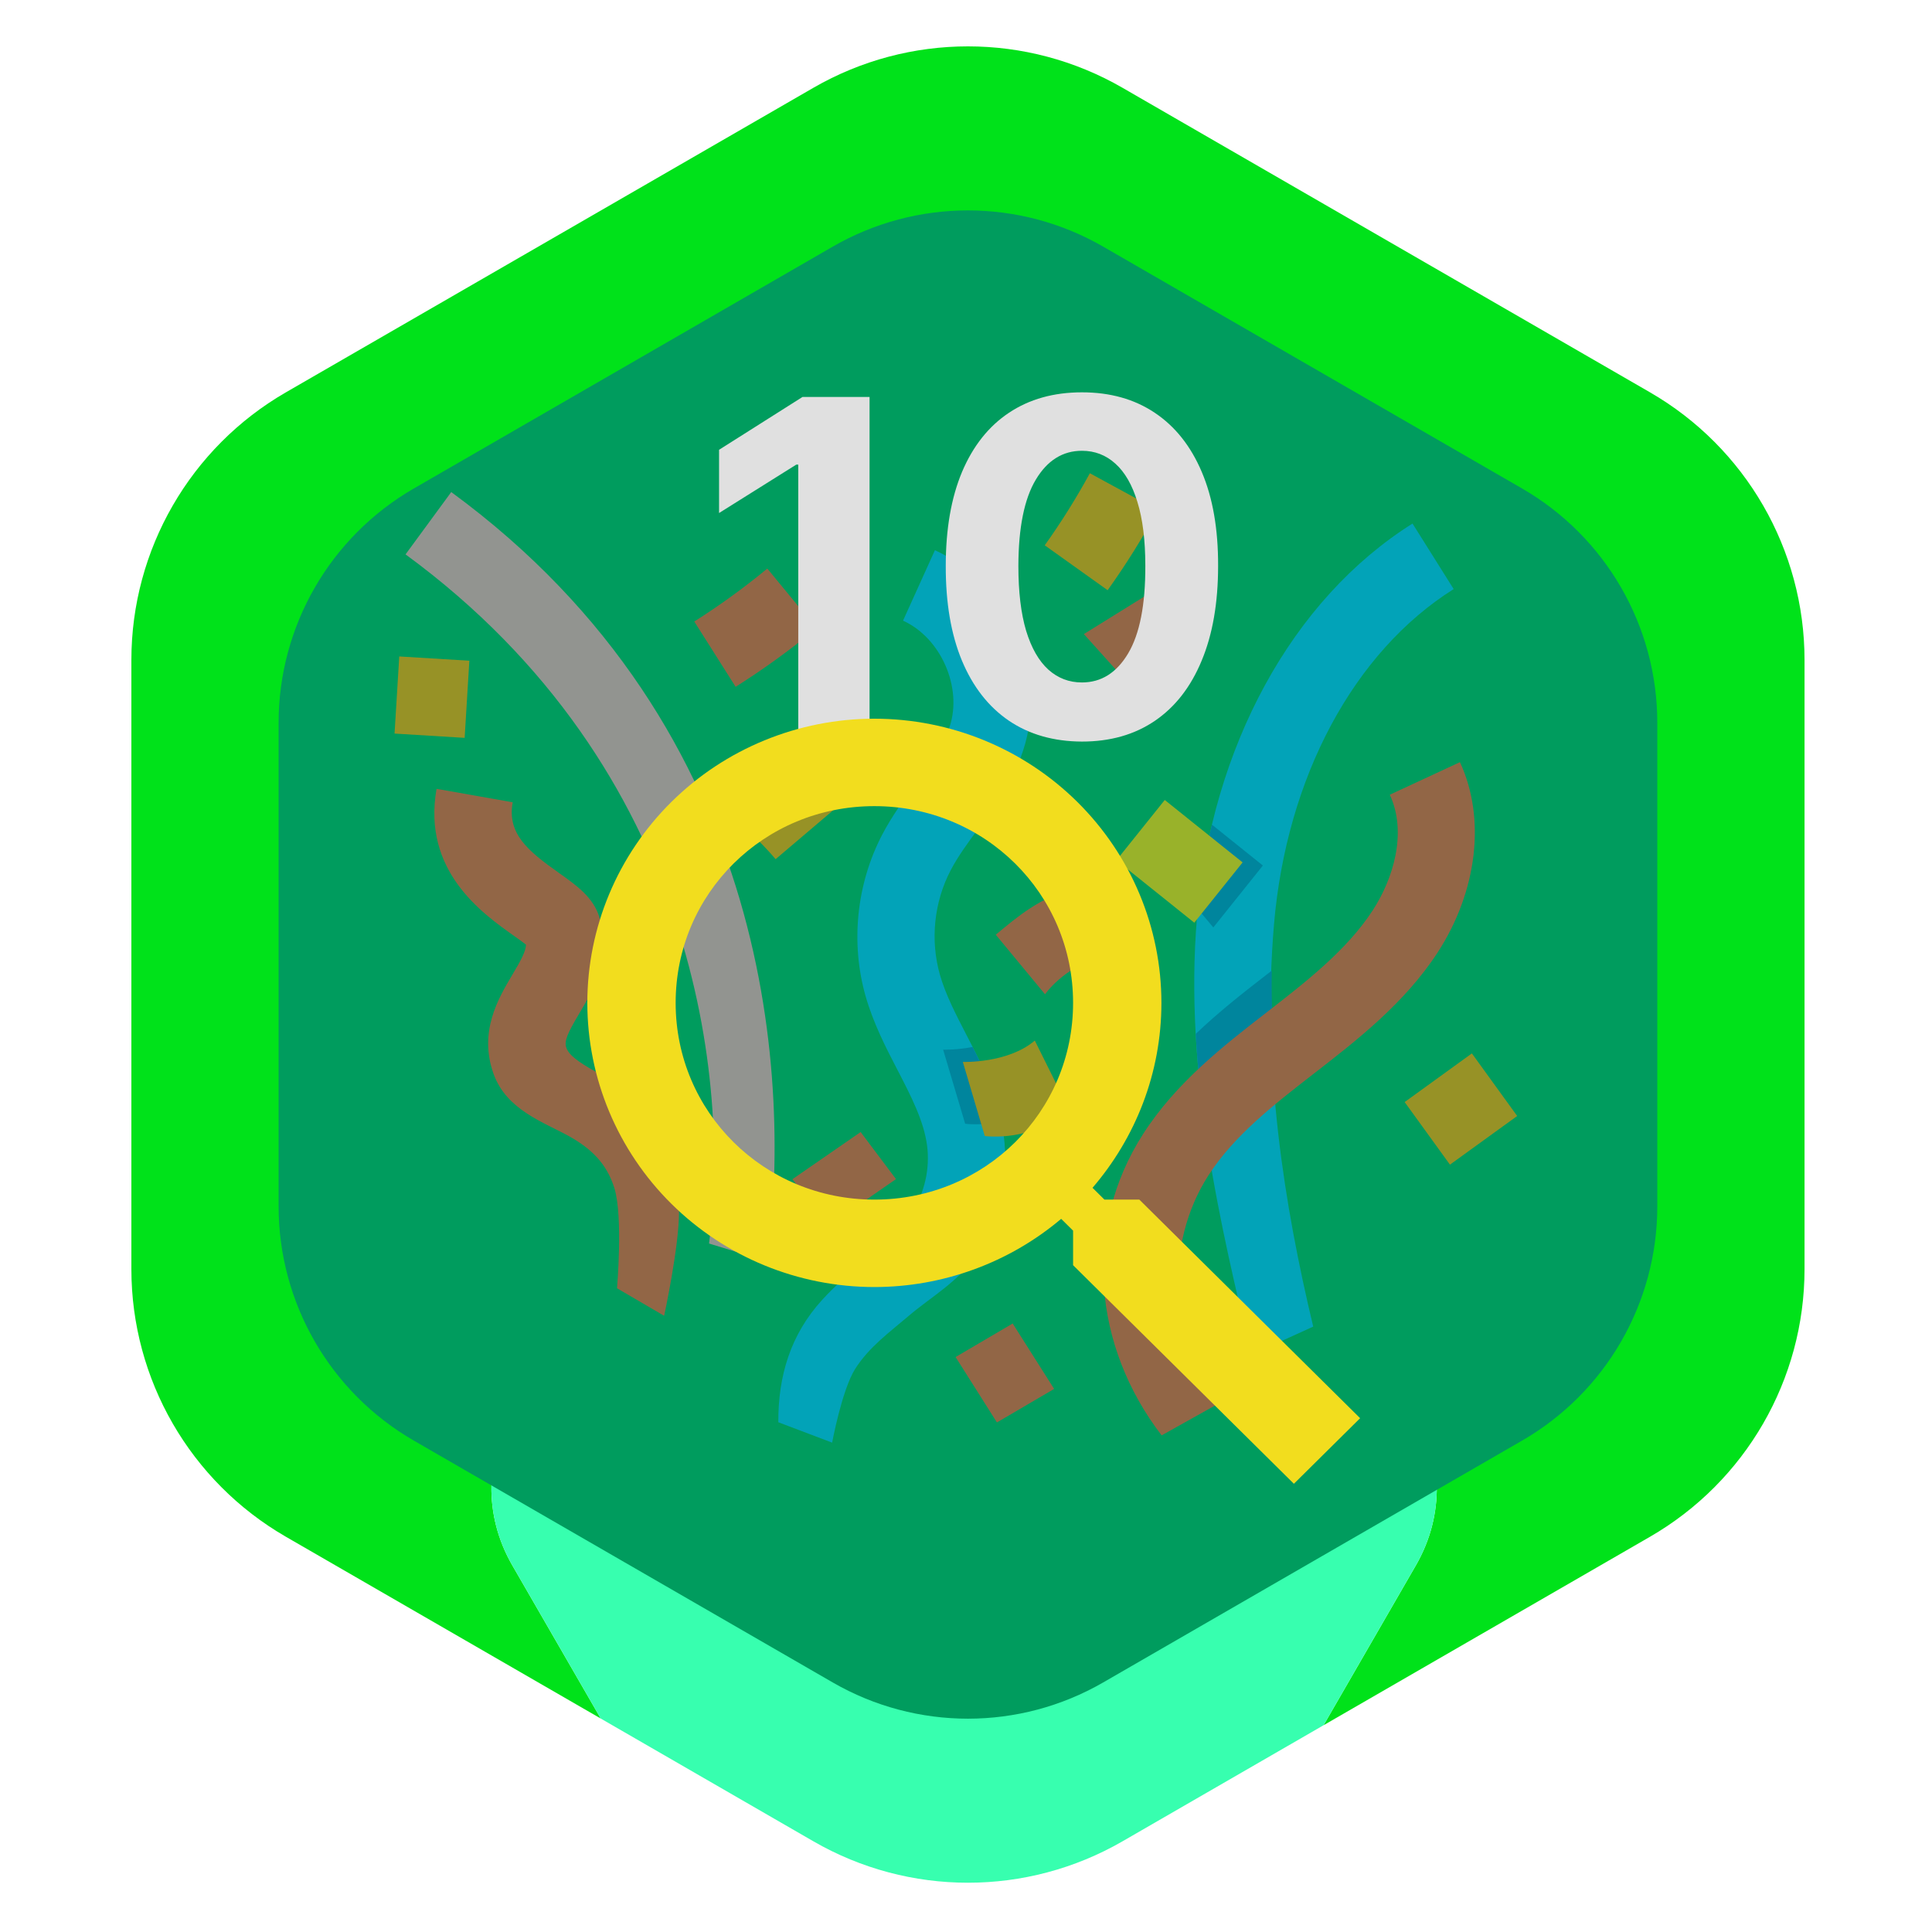 <svg width="250" height="250" viewBox="0 0 250 250" fill="none" xmlns="http://www.w3.org/2000/svg">
<path fill-rule="evenodd" clip-rule="evenodd" d="M145.253 11.359C132.877 4.214 117.629 4.214 105.253 11.359L37 50.765C24.624 57.91 17 71.115 17 85.406V164.218C17 178.509 24.624 191.714 37 198.859L77.738 222.379L66.296 202.562C58.598 189.229 68.221 172.562 83.617 172.562H165.889C181.285 172.562 190.908 189.229 183.21 202.562L171.269 223.245L213.506 198.859C225.882 191.714 233.506 178.509 233.506 164.218V85.406C233.506 71.115 225.882 57.91 213.506 50.765L145.253 11.359Z" fill="#00E21A"/>
<path fill-rule="evenodd" clip-rule="evenodd" d="M171.268 223.245L145.253 238.265C132.877 245.41 117.629 245.41 105.253 238.265L77.738 222.379L66.296 202.562C58.598 189.229 68.221 172.562 83.617 172.562H165.889C181.285 172.562 190.908 189.229 183.21 202.562L171.268 223.245Z" fill="#37FFAF"/>
<path d="M107.753 31.916C118.582 25.663 131.924 25.663 142.753 31.916L196.954 63.208C207.783 69.46 214.454 81.015 214.454 93.519V156.105C214.454 168.609 207.783 180.163 196.954 186.416L142.753 217.708C131.924 223.961 118.582 223.961 107.753 217.708L53.552 186.416C42.723 180.163 36.052 168.609 36.052 156.105V93.519C36.052 81.015 42.723 69.46 53.552 63.208L107.753 31.916Z" fill="#009C5E"/>
<g opacity="0.6">
<path d="M182.778 67.749C167.215 77.537 156.79 96.6 154.89 118.75C153.178 138.762 158.028 159.025 161.928 175.3L169.928 171.662C166.203 156.087 163.278 138.012 164.853 119.612C166.478 100.575 175.178 84.35 188.103 76.225L182.778 67.749ZM120.978 71.2L116.853 80.312C121.74 82.525 124.565 88.937 122.89 94.025C122.078 96.512 120.328 98.887 118.49 101.4C116.99 103.45 115.428 105.575 114.153 108.012C110.828 114.387 110.04 122.012 112.015 128.925C113.015 132.412 114.603 135.5 116.153 138.487C117.903 141.862 119.54 145.037 119.965 148.237C120.353 151.2 119.653 154.337 118.028 156.85C116.553 159.112 114.278 161.062 111.865 163.112C110.04 164.675 108.14 166.287 106.403 168.187C102.29 172.687 100.69 178.05 100.715 184.037L107.678 186.675C107.678 186.675 108.94 179.875 110.64 177.162C112.428 174.325 115.09 172.4 117.615 170.25C120.465 167.812 124.153 165.775 126.415 162.275C129.315 157.8 130.578 152.2 129.878 146.9C129.228 141.975 127.09 137.85 125.028 133.862C123.653 131.2 122.353 128.687 121.628 126.15C120.353 121.675 120.853 116.737 123.015 112.612C123.94 110.837 125.203 109.112 126.553 107.275C128.778 104.237 131.078 101.112 132.39 97.112C135.678 87.174 130.553 75.525 120.978 71.2Z" fill="#03A9F4"/>
<path d="M58.391 63.674L52.478 71.737C90.391 99.512 94.428 140.187 91.753 160.912L99.303 163.224C102.266 140.312 100.441 94.474 58.391 63.674Z" fill="#F48FB1"/>
<path d="M163.903 126.112L164.566 125.6C164.491 129.712 164.691 133.85 165.078 137.95C161.728 140.737 158.603 143.725 156.353 147.225C156.291 147.325 156.241 147.425 156.178 147.525C155.503 143.025 154.978 138.425 154.728 133.787C157.716 130.925 160.916 128.425 163.903 126.112Z" fill="#0076C6"/>
<path d="M188.915 98.624L179.84 102.837C182.153 107.812 180.215 113.825 177.64 117.787C174.29 122.937 169.015 127.037 163.903 131C158.415 135.25 152.203 140.062 147.928 146.725C140.065 158.962 141.453 174.2 150.315 185.737L157.578 181.675C151.203 173.362 150.69 160.95 156.34 152.137C159.678 146.925 164.94 142.862 170.028 138.912C175.528 134.65 181.753 129.825 186.028 123.25C191.178 115.312 192.29 105.875 188.915 98.624ZM56.49 102.075C54.615 112.675 62.365 118.162 66.528 121.112C67.028 121.462 67.641 121.9 68.066 122.237C68.028 123.125 67.428 124.237 66.303 126.125C64.453 129.237 61.928 133.512 63.865 138.95C65.553 143.675 70.453 145.237 73.703 147.062C76.478 148.625 78.49 150.525 79.49 153.7C80.653 157.4 79.841 166.7 79.841 166.7L85.941 170.262C85.941 170.262 87.865 161.375 87.865 156.85C87.865 144.025 80.753 140.75 77.753 139.062C75.678 137.9 73.715 136.8 73.29 135.6C72.978 134.725 73.415 133.737 74.915 131.212C76.715 128.187 79.165 124.025 77.566 118.712C76.79 116.125 74.615 114.575 72.316 112.95C68.24 110.062 65.615 107.862 66.341 103.812L56.49 102.075ZM139.065 114.987C134.615 116.05 131.578 118.7 128.853 120.95L135.228 128.662C135.228 128.662 137.49 125.3 142.453 123.75L139.065 114.987ZM131.04 171.262L123.653 175.6L129.003 184.062L136.403 179.725L131.04 171.262ZM150.215 75.862L140.253 82.049L147.94 90.599L155.628 83.299L150.215 75.862Z" fill="#F44336"/>
<path d="M181.762 142.605L187.624 150.705L196.324 144.41L190.46 136.31L181.762 142.605Z" fill="#FB8C00"/>
<path d="M111.366 146.487L102.541 152.587L107.128 158.675L115.941 152.575L111.366 146.487Z" fill="#F44336"/>
<path d="M122.041 135.825C122.041 135.825 123.741 135.887 125.853 135.475C127.378 138.475 128.828 141.6 129.578 145.112C126.978 145.7 124.891 145.412 124.891 145.412L122.041 135.825Z" fill="#0076C6"/>
<path d="M133.903 134.65C130.415 137.625 124.59 137.412 124.59 137.412L127.428 147C127.428 147 133.878 147.9 138.228 143.362L133.903 134.65ZM51.054 94.924L60.126 95.479L60.734 85.497L51.664 84.944L51.054 94.924ZM99.216 96.674L93.453 104.85C96.003 106.65 98.341 108.787 100.365 111.175L107.99 104.7C105.411 101.669 102.463 98.973 99.216 96.674Z" fill="#FB8C00"/>
<path d="M99.29 73.574C96.29 76.049 93.115 78.349 89.84 80.424L95.19 88.874C98.815 86.587 102.328 84.037 105.653 81.299L99.29 73.574Z" fill="#F44336"/>
<path d="M155.065 117.699C155.415 113.562 155.903 110.587 156.828 106.712L163.415 111.999L157.003 120.012L155.065 117.699Z" fill="#0076C6"/>
<path d="M144.465 111.32L154.54 119.396L160.794 111.595L150.719 103.517L144.465 111.32Z" fill="#FFC107"/>
<path d="M141.028 61.237C139.278 64.449 137.315 67.587 135.19 70.562L143.328 76.374C145.698 73.057 147.861 69.596 149.803 66.012L141.028 61.237Z" fill="#FB8C00"/>
</g>
<path d="M112.521 51.364V95H103.295V60.121H103.04L93.047 66.385V58.203L103.849 51.364H112.521ZM140.002 95.959C136.337 95.945 133.184 95.043 130.542 93.253C127.914 91.463 125.89 88.871 124.469 85.476C123.063 82.081 122.367 77.997 122.381 73.225C122.381 68.466 123.084 64.411 124.49 61.058C125.911 57.706 127.935 55.156 130.563 53.409C133.205 51.648 136.351 50.767 140.002 50.767C143.652 50.767 146.792 51.648 149.419 53.409C152.061 55.171 154.093 57.727 155.513 61.08C156.934 64.418 157.637 68.466 157.623 73.225C157.623 78.011 156.912 82.102 155.492 85.497C154.086 88.892 152.069 91.484 149.441 93.274C146.813 95.064 143.667 95.959 140.002 95.959ZM140.002 88.31C142.502 88.31 144.498 87.053 145.989 84.538C147.48 82.024 148.219 78.253 148.205 73.225C148.205 69.915 147.864 67.159 147.182 64.957C146.515 62.756 145.563 61.101 144.327 59.993C143.105 58.885 141.664 58.331 140.002 58.331C137.516 58.331 135.527 59.574 134.036 62.06C132.544 64.546 131.792 68.267 131.777 73.225C131.777 76.577 132.111 79.375 132.779 81.619C133.461 83.85 134.419 85.526 135.655 86.648C136.891 87.756 138.34 88.31 140.002 88.31Z" fill="#E0E0E0"/>
<g filter="url(#filter0_d_185_260)">
<path d="M112.143 89C121.994 89 131.441 92.874 138.407 99.77C145.372 106.666 149.286 116.019 149.286 125.771C149.286 134.879 145.914 143.252 140.371 149.701L141.914 151.229H146.429L175 179.514L166.429 188L137.857 159.714V155.245L136.314 153.718C129.574 159.411 121.004 162.54 112.143 162.543C102.292 162.543 92.844 158.669 85.879 151.773C78.913 144.877 75 135.524 75 125.771C75 116.019 78.913 106.666 85.879 99.77C92.844 92.874 102.292 89 112.143 89ZM112.143 100.314C97.857 100.314 86.429 111.629 86.429 125.771C86.429 139.914 97.857 151.229 112.143 151.229C126.429 151.229 137.857 139.914 137.857 125.771C137.857 111.629 126.429 100.314 112.143 100.314Z" fill="#F2DD1E"/>
</g>
<defs>
<filter id="filter0_d_185_260" x="58.1" y="75.1" width="135.8" height="134.8" filterUnits="userSpaceOnUse" color-interpolation-filters="sRGB">
<feFlood flood-opacity="0" result="BackgroundImageFix"/>
<feColorMatrix in="SourceAlpha" type="matrix" values="0 0 0 0 0 0 0 0 0 0 0 0 0 0 0 0 0 0 127 0" result="hardAlpha"/>
<feOffset dx="1" dy="4"/>
<feGaussianBlur stdDeviation="8.95"/>
<feComposite in2="hardAlpha" operator="out"/>
<feColorMatrix type="matrix" values="0 0 0 0 0 0 0 0 0 0 0 0 0 0 0 0 0 0 0.25 0"/>
<feBlend mode="normal" in2="BackgroundImageFix" result="effect1_dropShadow_185_260"/>
<feBlend mode="normal" in="SourceGraphic" in2="effect1_dropShadow_185_260" result="shape"/>
</filter>
</defs>
</svg>
